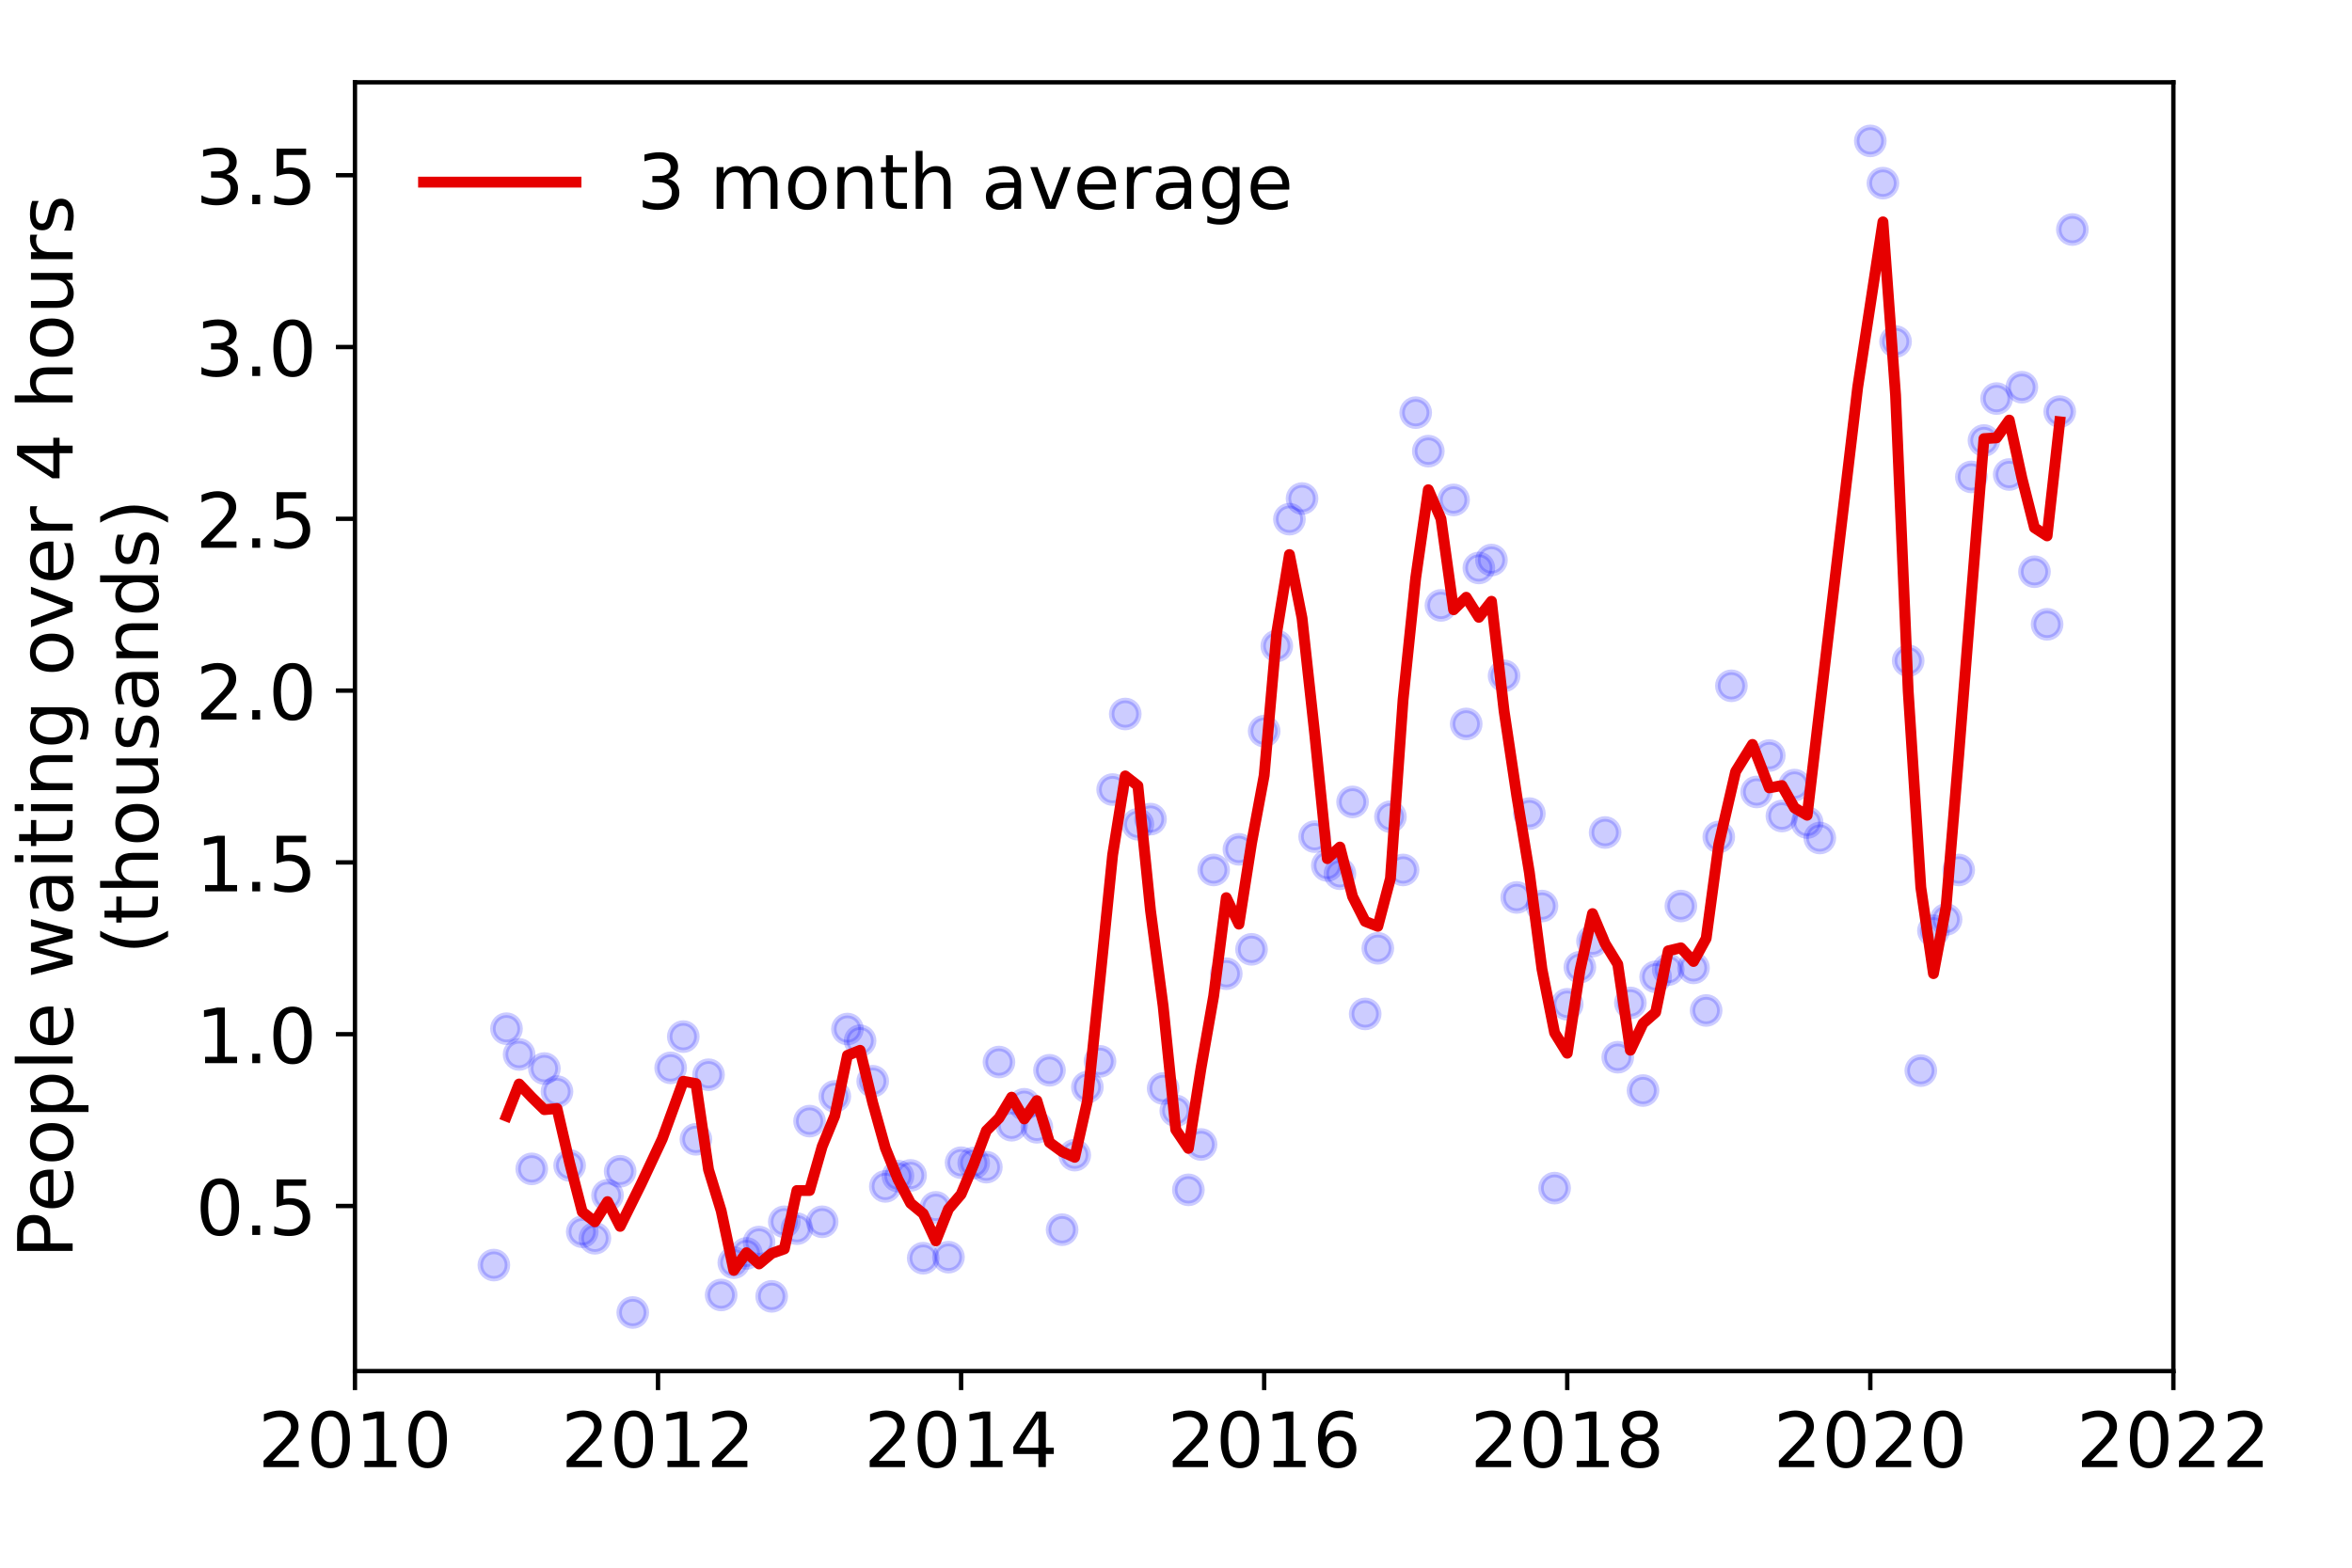 <?xml version="1.0" encoding="utf-8" standalone="no"?>
<!DOCTYPE svg PUBLIC "-//W3C//DTD SVG 1.1//EN"
  "http://www.w3.org/Graphics/SVG/1.1/DTD/svg11.dtd">
<!-- Created with matplotlib (https://matplotlib.org/) -->
<svg height="288pt" version="1.1" viewBox="0 0 432 288" width="432pt" xmlns="http://www.w3.org/2000/svg" xmlns:xlink="http://www.w3.org/1999/xlink">
 <defs>
  <style type="text/css">
*{stroke-linecap:butt;stroke-linejoin:round;}
  </style>
 </defs>
 <g id="figure_1">
  <g id="patch_1">
   <path d="M 0 288 
L 432 288 
L 432 0 
L 0 0 
z
" style="fill:#ffffff;"/>
  </g>
  <g id="axes_1">
   <g id="patch_2">
    <path d="M 65.195 251.88 
L 399.192 251.88 
L 399.192 15.12 
L 65.195 15.12 
z
" style="fill:#ffffff;"/>
   </g>
   <g id="matplotlib.axis_1">
    <g id="xtick_1">
     <g id="line2d_1">
      <defs>
       <path d="M 0 0 
L 0 3.5 
" id="mffac8995f9" style="stroke:#000000;stroke-width:0.8;"/>
      </defs>
      <g>
       <use style="stroke:#000000;stroke-width:0.8;" x="65.195" xlink:href="#mffac8995f9" y="251.88"/>
      </g>
     </g>
     <g id="text_1">
      <!-- 2010 -->
      <defs>
       <path d="M 19.188 8.297 
L 53.609 8.297 
L 53.609 0 
L 7.328 0 
L 7.328 8.297 
Q 12.938 14.109 22.625 23.891 
Q 32.328 33.688 34.812 36.531 
Q 39.547 41.844 41.422 45.531 
Q 43.312 49.219 43.312 52.781 
Q 43.312 58.594 39.234 62.25 
Q 35.156 65.922 28.609 65.922 
Q 23.969 65.922 18.812 64.312 
Q 13.672 62.703 7.812 59.422 
L 7.812 69.391 
Q 13.766 71.781 18.938 73 
Q 24.125 74.219 28.422 74.219 
Q 39.75 74.219 46.484 68.547 
Q 53.219 62.891 53.219 53.422 
Q 53.219 48.922 51.531 44.891 
Q 49.859 40.875 45.406 35.406 
Q 44.188 33.984 37.641 27.219 
Q 31.109 20.453 19.188 8.297 
z
" id="DejaVuSans-50"/>
       <path d="M 31.781 66.406 
Q 24.172 66.406 20.328 58.906 
Q 16.5 51.422 16.5 36.375 
Q 16.5 21.391 20.328 13.891 
Q 24.172 6.391 31.781 6.391 
Q 39.453 6.391 43.281 13.891 
Q 47.125 21.391 47.125 36.375 
Q 47.125 51.422 43.281 58.906 
Q 39.453 66.406 31.781 66.406 
z
M 31.781 74.219 
Q 44.047 74.219 50.516 64.516 
Q 56.984 54.828 56.984 36.375 
Q 56.984 17.969 50.516 8.266 
Q 44.047 -1.422 31.781 -1.422 
Q 19.531 -1.422 13.062 8.266 
Q 6.594 17.969 6.594 36.375 
Q 6.594 54.828 13.062 64.516 
Q 19.531 74.219 31.781 74.219 
z
" id="DejaVuSans-48"/>
       <path d="M 12.406 8.297 
L 28.516 8.297 
L 28.516 63.922 
L 10.984 60.406 
L 10.984 69.391 
L 28.422 72.906 
L 38.281 72.906 
L 38.281 8.297 
L 54.391 8.297 
L 54.391 0 
L 12.406 0 
z
" id="DejaVuSans-49"/>
      </defs>
      <g transform="translate(47.38 269.518)scale(0.14 -0.14)">
       <use xlink:href="#DejaVuSans-50"/>
       <use x="63.623" xlink:href="#DejaVuSans-48"/>
       <use x="127.246" xlink:href="#DejaVuSans-49"/>
       <use x="190.869" xlink:href="#DejaVuSans-48"/>
      </g>
     </g>
    </g>
    <g id="xtick_2">
     <g id="line2d_2">
      <g>
       <use style="stroke:#000000;stroke-width:0.8;" x="120.861" xlink:href="#mffac8995f9" y="251.88"/>
      </g>
     </g>
     <g id="text_2">
      <!-- 2012 -->
      <g transform="translate(103.046 269.518)scale(0.14 -0.14)">
       <use xlink:href="#DejaVuSans-50"/>
       <use x="63.623" xlink:href="#DejaVuSans-48"/>
       <use x="127.246" xlink:href="#DejaVuSans-49"/>
       <use x="190.869" xlink:href="#DejaVuSans-50"/>
      </g>
     </g>
    </g>
    <g id="xtick_3">
     <g id="line2d_3">
      <g>
       <use style="stroke:#000000;stroke-width:0.8;" x="176.528" xlink:href="#mffac8995f9" y="251.88"/>
      </g>
     </g>
     <g id="text_3">
      <!-- 2014 -->
      <defs>
       <path d="M 37.797 64.312 
L 12.891 25.391 
L 37.797 25.391 
z
M 35.203 72.906 
L 47.609 72.906 
L 47.609 25.391 
L 58.016 25.391 
L 58.016 17.188 
L 47.609 17.188 
L 47.609 0 
L 37.797 0 
L 37.797 17.188 
L 4.891 17.188 
L 4.891 26.703 
z
" id="DejaVuSans-52"/>
      </defs>
      <g transform="translate(158.713 269.518)scale(0.14 -0.14)">
       <use xlink:href="#DejaVuSans-50"/>
       <use x="63.623" xlink:href="#DejaVuSans-48"/>
       <use x="127.246" xlink:href="#DejaVuSans-49"/>
       <use x="190.869" xlink:href="#DejaVuSans-52"/>
      </g>
     </g>
    </g>
    <g id="xtick_4">
     <g id="line2d_4">
      <g>
       <use style="stroke:#000000;stroke-width:0.8;" x="232.194" xlink:href="#mffac8995f9" y="251.88"/>
      </g>
     </g>
     <g id="text_4">
      <!-- 2016 -->
      <defs>
       <path d="M 33.016 40.375 
Q 26.375 40.375 22.484 35.828 
Q 18.609 31.297 18.609 23.391 
Q 18.609 15.531 22.484 10.953 
Q 26.375 6.391 33.016 6.391 
Q 39.656 6.391 43.531 10.953 
Q 47.406 15.531 47.406 23.391 
Q 47.406 31.297 43.531 35.828 
Q 39.656 40.375 33.016 40.375 
z
M 52.594 71.297 
L 52.594 62.312 
Q 48.875 64.062 45.094 64.984 
Q 41.312 65.922 37.594 65.922 
Q 27.828 65.922 22.672 59.328 
Q 17.531 52.734 16.797 39.406 
Q 19.672 43.656 24.016 45.922 
Q 28.375 48.188 33.594 48.188 
Q 44.578 48.188 50.953 41.516 
Q 57.328 34.859 57.328 23.391 
Q 57.328 12.156 50.688 5.359 
Q 44.047 -1.422 33.016 -1.422 
Q 20.359 -1.422 13.672 8.266 
Q 6.984 17.969 6.984 36.375 
Q 6.984 53.656 15.188 63.938 
Q 23.391 74.219 37.203 74.219 
Q 40.922 74.219 44.703 73.484 
Q 48.484 72.75 52.594 71.297 
z
" id="DejaVuSans-54"/>
      </defs>
      <g transform="translate(214.379 269.518)scale(0.14 -0.14)">
       <use xlink:href="#DejaVuSans-50"/>
       <use x="63.623" xlink:href="#DejaVuSans-48"/>
       <use x="127.246" xlink:href="#DejaVuSans-49"/>
       <use x="190.869" xlink:href="#DejaVuSans-54"/>
      </g>
     </g>
    </g>
    <g id="xtick_5">
     <g id="line2d_5">
      <g>
       <use style="stroke:#000000;stroke-width:0.8;" x="287.86" xlink:href="#mffac8995f9" y="251.88"/>
      </g>
     </g>
     <g id="text_5">
      <!-- 2018 -->
      <defs>
       <path d="M 31.781 34.625 
Q 24.75 34.625 20.719 30.859 
Q 16.703 27.094 16.703 20.516 
Q 16.703 13.922 20.719 10.156 
Q 24.75 6.391 31.781 6.391 
Q 38.812 6.391 42.859 10.172 
Q 46.922 13.969 46.922 20.516 
Q 46.922 27.094 42.891 30.859 
Q 38.875 34.625 31.781 34.625 
z
M 21.922 38.812 
Q 15.578 40.375 12.031 44.719 
Q 8.5 49.078 8.5 55.328 
Q 8.5 64.062 14.719 69.141 
Q 20.953 74.219 31.781 74.219 
Q 42.672 74.219 48.875 69.141 
Q 55.078 64.062 55.078 55.328 
Q 55.078 49.078 51.531 44.719 
Q 48 40.375 41.703 38.812 
Q 48.828 37.156 52.797 32.312 
Q 56.781 27.484 56.781 20.516 
Q 56.781 9.906 50.312 4.234 
Q 43.844 -1.422 31.781 -1.422 
Q 19.734 -1.422 13.25 4.234 
Q 6.781 9.906 6.781 20.516 
Q 6.781 27.484 10.781 32.312 
Q 14.797 37.156 21.922 38.812 
z
M 18.312 54.391 
Q 18.312 48.734 21.844 45.562 
Q 25.391 42.391 31.781 42.391 
Q 38.141 42.391 41.719 45.562 
Q 45.312 48.734 45.312 54.391 
Q 45.312 60.062 41.719 63.234 
Q 38.141 66.406 31.781 66.406 
Q 25.391 66.406 21.844 63.234 
Q 18.312 60.062 18.312 54.391 
z
" id="DejaVuSans-56"/>
      </defs>
      <g transform="translate(270.045 269.518)scale(0.14 -0.14)">
       <use xlink:href="#DejaVuSans-50"/>
       <use x="63.623" xlink:href="#DejaVuSans-48"/>
       <use x="127.246" xlink:href="#DejaVuSans-49"/>
       <use x="190.869" xlink:href="#DejaVuSans-56"/>
      </g>
     </g>
    </g>
    <g id="xtick_6">
     <g id="line2d_6">
      <g>
       <use style="stroke:#000000;stroke-width:0.8;" x="343.526" xlink:href="#mffac8995f9" y="251.88"/>
      </g>
     </g>
     <g id="text_6">
      <!-- 2020 -->
      <g transform="translate(325.711 269.518)scale(0.14 -0.14)">
       <use xlink:href="#DejaVuSans-50"/>
       <use x="63.623" xlink:href="#DejaVuSans-48"/>
       <use x="127.246" xlink:href="#DejaVuSans-50"/>
       <use x="190.869" xlink:href="#DejaVuSans-48"/>
      </g>
     </g>
    </g>
    <g id="xtick_7">
     <g id="line2d_7">
      <g>
       <use style="stroke:#000000;stroke-width:0.8;" x="399.192" xlink:href="#mffac8995f9" y="251.88"/>
      </g>
     </g>
     <g id="text_7">
      <!-- 2022 -->
      <g transform="translate(381.377 269.518)scale(0.14 -0.14)">
       <use xlink:href="#DejaVuSans-50"/>
       <use x="63.623" xlink:href="#DejaVuSans-48"/>
       <use x="127.246" xlink:href="#DejaVuSans-50"/>
       <use x="190.869" xlink:href="#DejaVuSans-50"/>
      </g>
     </g>
    </g>
   </g>
   <g id="matplotlib.axis_2">
    <g id="ytick_1">
     <g id="line2d_8">
      <defs>
       <path d="M 0 0 
L -3.5 0 
" id="m13e4a31a93" style="stroke:#000000;stroke-width:0.8;"/>
      </defs>
      <g>
       <use style="stroke:#000000;stroke-width:0.8;" x="65.195" xlink:href="#m13e4a31a93" y="221.551"/>
      </g>
     </g>
     <g id="text_8">
      <!-- 0.5 -->
      <defs>
       <path d="M 10.688 12.406 
L 21 12.406 
L 21 0 
L 10.688 0 
z
" id="DejaVuSans-46"/>
       <path d="M 10.797 72.906 
L 49.516 72.906 
L 49.516 64.594 
L 19.828 64.594 
L 19.828 46.734 
Q 21.969 47.469 24.109 47.828 
Q 26.266 48.188 28.422 48.188 
Q 40.625 48.188 47.75 41.5 
Q 54.891 34.812 54.891 23.391 
Q 54.891 11.625 47.562 5.094 
Q 40.234 -1.422 26.906 -1.422 
Q 22.312 -1.422 17.547 -0.641 
Q 12.797 0.141 7.719 1.703 
L 7.719 11.625 
Q 12.109 9.234 16.797 8.062 
Q 21.484 6.891 26.703 6.891 
Q 35.156 6.891 40.078 11.328 
Q 45.016 15.766 45.016 23.391 
Q 45.016 31 40.078 35.438 
Q 35.156 39.891 26.703 39.891 
Q 22.75 39.891 18.812 39.016 
Q 14.891 38.141 10.797 36.281 
z
" id="DejaVuSans-53"/>
      </defs>
      <g transform="translate(35.931 226.87)scale(0.14 -0.14)">
       <use xlink:href="#DejaVuSans-48"/>
       <use x="63.623" xlink:href="#DejaVuSans-46"/>
       <use x="95.41" xlink:href="#DejaVuSans-53"/>
      </g>
     </g>
    </g>
    <g id="ytick_2">
     <g id="line2d_9">
      <g>
       <use style="stroke:#000000;stroke-width:0.8;" x="65.195" xlink:href="#m13e4a31a93" y="189.992"/>
      </g>
     </g>
     <g id="text_9">
      <!-- 1.0 -->
      <g transform="translate(35.931 195.311)scale(0.14 -0.14)">
       <use xlink:href="#DejaVuSans-49"/>
       <use x="63.623" xlink:href="#DejaVuSans-46"/>
       <use x="95.41" xlink:href="#DejaVuSans-48"/>
      </g>
     </g>
    </g>
    <g id="ytick_3">
     <g id="line2d_10">
      <g>
       <use style="stroke:#000000;stroke-width:0.8;" x="65.195" xlink:href="#m13e4a31a93" y="158.432"/>
      </g>
     </g>
     <g id="text_10">
      <!-- 1.5 -->
      <g transform="translate(35.931 163.751)scale(0.14 -0.14)">
       <use xlink:href="#DejaVuSans-49"/>
       <use x="63.623" xlink:href="#DejaVuSans-46"/>
       <use x="95.41" xlink:href="#DejaVuSans-53"/>
      </g>
     </g>
    </g>
    <g id="ytick_4">
     <g id="line2d_11">
      <g>
       <use style="stroke:#000000;stroke-width:0.8;" x="65.195" xlink:href="#m13e4a31a93" y="126.872"/>
      </g>
     </g>
     <g id="text_11">
      <!-- 2.0 -->
      <g transform="translate(35.931 132.191)scale(0.14 -0.14)">
       <use xlink:href="#DejaVuSans-50"/>
       <use x="63.623" xlink:href="#DejaVuSans-46"/>
       <use x="95.41" xlink:href="#DejaVuSans-48"/>
      </g>
     </g>
    </g>
    <g id="ytick_5">
     <g id="line2d_12">
      <g>
       <use style="stroke:#000000;stroke-width:0.8;" x="65.195" xlink:href="#m13e4a31a93" y="95.313"/>
      </g>
     </g>
     <g id="text_12">
      <!-- 2.5 -->
      <g transform="translate(35.931 100.632)scale(0.14 -0.14)">
       <use xlink:href="#DejaVuSans-50"/>
       <use x="63.623" xlink:href="#DejaVuSans-46"/>
       <use x="95.41" xlink:href="#DejaVuSans-53"/>
      </g>
     </g>
    </g>
    <g id="ytick_6">
     <g id="line2d_13">
      <g>
       <use style="stroke:#000000;stroke-width:0.8;" x="65.195" xlink:href="#m13e4a31a93" y="63.753"/>
      </g>
     </g>
     <g id="text_13">
      <!-- 3.0 -->
      <defs>
       <path d="M 40.578 39.312 
Q 47.656 37.797 51.625 33 
Q 55.609 28.219 55.609 21.188 
Q 55.609 10.406 48.188 4.484 
Q 40.766 -1.422 27.094 -1.422 
Q 22.516 -1.422 17.656 -0.516 
Q 12.797 0.391 7.625 2.203 
L 7.625 11.719 
Q 11.719 9.328 16.594 8.109 
Q 21.484 6.891 26.812 6.891 
Q 36.078 6.891 40.938 10.547 
Q 45.797 14.203 45.797 21.188 
Q 45.797 27.641 41.281 31.266 
Q 36.766 34.906 28.719 34.906 
L 20.219 34.906 
L 20.219 43.016 
L 29.109 43.016 
Q 36.375 43.016 40.234 45.922 
Q 44.094 48.828 44.094 54.297 
Q 44.094 59.906 40.109 62.906 
Q 36.141 65.922 28.719 65.922 
Q 24.656 65.922 20.016 65.031 
Q 15.375 64.156 9.812 62.312 
L 9.812 71.094 
Q 15.438 72.656 20.344 73.438 
Q 25.25 74.219 29.594 74.219 
Q 40.828 74.219 47.359 69.109 
Q 53.906 64.016 53.906 55.328 
Q 53.906 49.266 50.438 45.094 
Q 46.969 40.922 40.578 39.312 
z
" id="DejaVuSans-51"/>
      </defs>
      <g transform="translate(35.931 69.072)scale(0.14 -0.14)">
       <use xlink:href="#DejaVuSans-51"/>
       <use x="63.623" xlink:href="#DejaVuSans-46"/>
       <use x="95.41" xlink:href="#DejaVuSans-48"/>
      </g>
     </g>
    </g>
    <g id="ytick_7">
     <g id="line2d_14">
      <g>
       <use style="stroke:#000000;stroke-width:0.8;" x="65.195" xlink:href="#m13e4a31a93" y="32.194"/>
      </g>
     </g>
     <g id="text_14">
      <!-- 3.5 -->
      <g transform="translate(35.931 37.513)scale(0.14 -0.14)">
       <use xlink:href="#DejaVuSans-51"/>
       <use x="63.623" xlink:href="#DejaVuSans-46"/>
       <use x="95.41" xlink:href="#DejaVuSans-53"/>
      </g>
     </g>
    </g>
    <g id="text_15">
     <!-- People waiting over 4 hours -->
     <defs>
      <path d="M 19.672 64.797 
L 19.672 37.406 
L 32.078 37.406 
Q 38.969 37.406 42.719 40.969 
Q 46.484 44.531 46.484 51.125 
Q 46.484 57.672 42.719 61.234 
Q 38.969 64.797 32.078 64.797 
z
M 9.812 72.906 
L 32.078 72.906 
Q 44.344 72.906 50.609 67.359 
Q 56.891 61.812 56.891 51.125 
Q 56.891 40.328 50.609 34.812 
Q 44.344 29.297 32.078 29.297 
L 19.672 29.297 
L 19.672 0 
L 9.812 0 
z
" id="DejaVuSans-80"/>
      <path d="M 56.203 29.594 
L 56.203 25.203 
L 14.891 25.203 
Q 15.484 15.922 20.484 11.062 
Q 25.484 6.203 34.422 6.203 
Q 39.594 6.203 44.453 7.469 
Q 49.312 8.734 54.109 11.281 
L 54.109 2.781 
Q 49.266 0.734 44.188 -0.344 
Q 39.109 -1.422 33.891 -1.422 
Q 20.797 -1.422 13.156 6.188 
Q 5.516 13.812 5.516 26.812 
Q 5.516 40.234 12.766 48.109 
Q 20.016 56 32.328 56 
Q 43.359 56 49.781 48.891 
Q 56.203 41.797 56.203 29.594 
z
M 47.219 32.234 
Q 47.125 39.594 43.094 43.984 
Q 39.062 48.391 32.422 48.391 
Q 24.906 48.391 20.391 44.141 
Q 15.875 39.891 15.188 32.172 
z
" id="DejaVuSans-101"/>
      <path d="M 30.609 48.391 
Q 23.391 48.391 19.188 42.75 
Q 14.984 37.109 14.984 27.297 
Q 14.984 17.484 19.156 11.844 
Q 23.344 6.203 30.609 6.203 
Q 37.797 6.203 41.984 11.859 
Q 46.188 17.531 46.188 27.297 
Q 46.188 37.016 41.984 42.703 
Q 37.797 48.391 30.609 48.391 
z
M 30.609 56 
Q 42.328 56 49.016 48.375 
Q 55.719 40.766 55.719 27.297 
Q 55.719 13.875 49.016 6.219 
Q 42.328 -1.422 30.609 -1.422 
Q 18.844 -1.422 12.172 6.219 
Q 5.516 13.875 5.516 27.297 
Q 5.516 40.766 12.172 48.375 
Q 18.844 56 30.609 56 
z
" id="DejaVuSans-111"/>
      <path d="M 18.109 8.203 
L 18.109 -20.797 
L 9.078 -20.797 
L 9.078 54.688 
L 18.109 54.688 
L 18.109 46.391 
Q 20.953 51.266 25.266 53.625 
Q 29.594 56 35.594 56 
Q 45.562 56 51.781 48.094 
Q 58.016 40.188 58.016 27.297 
Q 58.016 14.406 51.781 6.484 
Q 45.562 -1.422 35.594 -1.422 
Q 29.594 -1.422 25.266 0.953 
Q 20.953 3.328 18.109 8.203 
z
M 48.688 27.297 
Q 48.688 37.203 44.609 42.844 
Q 40.531 48.484 33.406 48.484 
Q 26.266 48.484 22.188 42.844 
Q 18.109 37.203 18.109 27.297 
Q 18.109 17.391 22.188 11.75 
Q 26.266 6.109 33.406 6.109 
Q 40.531 6.109 44.609 11.75 
Q 48.688 17.391 48.688 27.297 
z
" id="DejaVuSans-112"/>
      <path d="M 9.422 75.984 
L 18.406 75.984 
L 18.406 0 
L 9.422 0 
z
" id="DejaVuSans-108"/>
      <path id="DejaVuSans-32"/>
      <path d="M 4.203 54.688 
L 13.188 54.688 
L 24.422 12.016 
L 35.594 54.688 
L 46.188 54.688 
L 57.422 12.016 
L 68.609 54.688 
L 77.594 54.688 
L 63.281 0 
L 52.688 0 
L 40.922 44.828 
L 29.109 0 
L 18.5 0 
z
" id="DejaVuSans-119"/>
      <path d="M 34.281 27.484 
Q 23.391 27.484 19.188 25 
Q 14.984 22.516 14.984 16.5 
Q 14.984 11.719 18.141 8.906 
Q 21.297 6.109 26.703 6.109 
Q 34.188 6.109 38.703 11.406 
Q 43.219 16.703 43.219 25.484 
L 43.219 27.484 
z
M 52.203 31.203 
L 52.203 0 
L 43.219 0 
L 43.219 8.297 
Q 40.141 3.328 35.547 0.953 
Q 30.953 -1.422 24.312 -1.422 
Q 15.922 -1.422 10.953 3.297 
Q 6 8.016 6 15.922 
Q 6 25.141 12.172 29.828 
Q 18.359 34.516 30.609 34.516 
L 43.219 34.516 
L 43.219 35.406 
Q 43.219 41.609 39.141 45 
Q 35.062 48.391 27.688 48.391 
Q 23 48.391 18.547 47.266 
Q 14.109 46.141 10.016 43.891 
L 10.016 52.203 
Q 14.938 54.109 19.578 55.047 
Q 24.219 56 28.609 56 
Q 40.484 56 46.344 49.844 
Q 52.203 43.703 52.203 31.203 
z
" id="DejaVuSans-97"/>
      <path d="M 9.422 54.688 
L 18.406 54.688 
L 18.406 0 
L 9.422 0 
z
M 9.422 75.984 
L 18.406 75.984 
L 18.406 64.594 
L 9.422 64.594 
z
" id="DejaVuSans-105"/>
      <path d="M 18.312 70.219 
L 18.312 54.688 
L 36.812 54.688 
L 36.812 47.703 
L 18.312 47.703 
L 18.312 18.016 
Q 18.312 11.328 20.141 9.422 
Q 21.969 7.516 27.594 7.516 
L 36.812 7.516 
L 36.812 0 
L 27.594 0 
Q 17.188 0 13.234 3.875 
Q 9.281 7.766 9.281 18.016 
L 9.281 47.703 
L 2.688 47.703 
L 2.688 54.688 
L 9.281 54.688 
L 9.281 70.219 
z
" id="DejaVuSans-116"/>
      <path d="M 54.891 33.016 
L 54.891 0 
L 45.906 0 
L 45.906 32.719 
Q 45.906 40.484 42.875 44.328 
Q 39.844 48.188 33.797 48.188 
Q 26.516 48.188 22.312 43.547 
Q 18.109 38.922 18.109 30.906 
L 18.109 0 
L 9.078 0 
L 9.078 54.688 
L 18.109 54.688 
L 18.109 46.188 
Q 21.344 51.125 25.703 53.562 
Q 30.078 56 35.797 56 
Q 45.219 56 50.047 50.172 
Q 54.891 44.344 54.891 33.016 
z
" id="DejaVuSans-110"/>
      <path d="M 45.406 27.984 
Q 45.406 37.75 41.375 43.109 
Q 37.359 48.484 30.078 48.484 
Q 22.859 48.484 18.828 43.109 
Q 14.797 37.75 14.797 27.984 
Q 14.797 18.266 18.828 12.891 
Q 22.859 7.516 30.078 7.516 
Q 37.359 7.516 41.375 12.891 
Q 45.406 18.266 45.406 27.984 
z
M 54.391 6.781 
Q 54.391 -7.172 48.188 -13.984 
Q 42 -20.797 29.203 -20.797 
Q 24.469 -20.797 20.266 -20.094 
Q 16.062 -19.391 12.109 -17.922 
L 12.109 -9.188 
Q 16.062 -11.328 19.922 -12.344 
Q 23.781 -13.375 27.781 -13.375 
Q 36.625 -13.375 41.016 -8.766 
Q 45.406 -4.156 45.406 5.172 
L 45.406 9.625 
Q 42.625 4.781 38.281 2.391 
Q 33.938 0 27.875 0 
Q 17.828 0 11.672 7.656 
Q 5.516 15.328 5.516 27.984 
Q 5.516 40.672 11.672 48.328 
Q 17.828 56 27.875 56 
Q 33.938 56 38.281 53.609 
Q 42.625 51.219 45.406 46.391 
L 45.406 54.688 
L 54.391 54.688 
z
" id="DejaVuSans-103"/>
      <path d="M 2.984 54.688 
L 12.5 54.688 
L 29.594 8.797 
L 46.688 54.688 
L 56.203 54.688 
L 35.688 0 
L 23.484 0 
z
" id="DejaVuSans-118"/>
      <path d="M 41.109 46.297 
Q 39.594 47.172 37.812 47.578 
Q 36.031 48 33.891 48 
Q 26.266 48 22.188 43.047 
Q 18.109 38.094 18.109 28.812 
L 18.109 0 
L 9.078 0 
L 9.078 54.688 
L 18.109 54.688 
L 18.109 46.188 
Q 20.953 51.172 25.484 53.578 
Q 30.031 56 36.531 56 
Q 37.453 56 38.578 55.875 
Q 39.703 55.766 41.062 55.516 
z
" id="DejaVuSans-114"/>
      <path d="M 54.891 33.016 
L 54.891 0 
L 45.906 0 
L 45.906 32.719 
Q 45.906 40.484 42.875 44.328 
Q 39.844 48.188 33.797 48.188 
Q 26.516 48.188 22.312 43.547 
Q 18.109 38.922 18.109 30.906 
L 18.109 0 
L 9.078 0 
L 9.078 75.984 
L 18.109 75.984 
L 18.109 46.188 
Q 21.344 51.125 25.703 53.562 
Q 30.078 56 35.797 56 
Q 45.219 56 50.047 50.172 
Q 54.891 44.344 54.891 33.016 
z
" id="DejaVuSans-104"/>
      <path d="M 8.5 21.578 
L 8.5 54.688 
L 17.484 54.688 
L 17.484 21.922 
Q 17.484 14.156 20.5 10.266 
Q 23.531 6.391 29.594 6.391 
Q 36.859 6.391 41.078 11.031 
Q 45.312 15.672 45.312 23.688 
L 45.312 54.688 
L 54.297 54.688 
L 54.297 0 
L 45.312 0 
L 45.312 8.406 
Q 42.047 3.422 37.719 1 
Q 33.406 -1.422 27.688 -1.422 
Q 18.266 -1.422 13.375 4.438 
Q 8.5 10.297 8.5 21.578 
z
M 31.109 56 
z
" id="DejaVuSans-117"/>
      <path d="M 44.281 53.078 
L 44.281 44.578 
Q 40.484 46.531 36.375 47.5 
Q 32.281 48.484 27.875 48.484 
Q 21.188 48.484 17.844 46.438 
Q 14.5 44.391 14.5 40.281 
Q 14.5 37.156 16.891 35.375 
Q 19.281 33.594 26.516 31.984 
L 29.594 31.297 
Q 39.156 29.25 43.188 25.516 
Q 47.219 21.781 47.219 15.094 
Q 47.219 7.469 41.188 3.016 
Q 35.156 -1.422 24.609 -1.422 
Q 20.219 -1.422 15.453 -0.562 
Q 10.688 0.297 5.422 2 
L 5.422 11.281 
Q 10.406 8.688 15.234 7.391 
Q 20.062 6.109 24.812 6.109 
Q 31.156 6.109 34.562 8.281 
Q 37.984 10.453 37.984 14.406 
Q 37.984 18.062 35.516 20.016 
Q 33.062 21.969 24.703 23.781 
L 21.578 24.516 
Q 13.234 26.266 9.516 29.906 
Q 5.812 33.547 5.812 39.891 
Q 5.812 47.609 11.281 51.797 
Q 16.75 56 26.812 56 
Q 31.781 56 36.172 55.266 
Q 40.578 54.547 44.281 53.078 
z
" id="DejaVuSans-115"/>
     </defs>
     <g transform="translate(13.342 231.175)rotate(-90)scale(0.14 -0.14)">
      <use xlink:href="#DejaVuSans-80"/>
      <use x="60.256" xlink:href="#DejaVuSans-101"/>
      <use x="121.779" xlink:href="#DejaVuSans-111"/>
      <use x="182.961" xlink:href="#DejaVuSans-112"/>
      <use x="246.438" xlink:href="#DejaVuSans-108"/>
      <use x="274.221" xlink:href="#DejaVuSans-101"/>
      <use x="335.744" xlink:href="#DejaVuSans-32"/>
      <use x="367.531" xlink:href="#DejaVuSans-119"/>
      <use x="449.318" xlink:href="#DejaVuSans-97"/>
      <use x="510.598" xlink:href="#DejaVuSans-105"/>
      <use x="538.381" xlink:href="#DejaVuSans-116"/>
      <use x="577.59" xlink:href="#DejaVuSans-105"/>
      <use x="605.373" xlink:href="#DejaVuSans-110"/>
      <use x="668.752" xlink:href="#DejaVuSans-103"/>
      <use x="732.229" xlink:href="#DejaVuSans-32"/>
      <use x="764.016" xlink:href="#DejaVuSans-111"/>
      <use x="825.197" xlink:href="#DejaVuSans-118"/>
      <use x="884.377" xlink:href="#DejaVuSans-101"/>
      <use x="945.9" xlink:href="#DejaVuSans-114"/>
      <use x="987.014" xlink:href="#DejaVuSans-32"/>
      <use x="1018.801" xlink:href="#DejaVuSans-52"/>
      <use x="1082.424" xlink:href="#DejaVuSans-32"/>
      <use x="1114.211" xlink:href="#DejaVuSans-104"/>
      <use x="1177.59" xlink:href="#DejaVuSans-111"/>
      <use x="1238.771" xlink:href="#DejaVuSans-117"/>
      <use x="1302.15" xlink:href="#DejaVuSans-114"/>
      <use x="1343.264" xlink:href="#DejaVuSans-115"/>
     </g>
     <!-- (thousands) -->
     <defs>
      <path d="M 31 75.875 
Q 24.469 64.656 21.281 53.656 
Q 18.109 42.672 18.109 31.391 
Q 18.109 20.125 21.312 9.062 
Q 24.516 -2 31 -13.188 
L 23.188 -13.188 
Q 15.875 -1.703 12.234 9.375 
Q 8.594 20.453 8.594 31.391 
Q 8.594 42.281 12.203 53.312 
Q 15.828 64.359 23.188 75.875 
z
" id="DejaVuSans-40"/>
      <path d="M 45.406 46.391 
L 45.406 75.984 
L 54.391 75.984 
L 54.391 0 
L 45.406 0 
L 45.406 8.203 
Q 42.578 3.328 38.25 0.953 
Q 33.938 -1.422 27.875 -1.422 
Q 17.969 -1.422 11.734 6.484 
Q 5.516 14.406 5.516 27.297 
Q 5.516 40.188 11.734 48.094 
Q 17.969 56 27.875 56 
Q 33.938 56 38.25 53.625 
Q 42.578 51.266 45.406 46.391 
z
M 14.797 27.297 
Q 14.797 17.391 18.875 11.75 
Q 22.953 6.109 30.078 6.109 
Q 37.203 6.109 41.297 11.75 
Q 45.406 17.391 45.406 27.297 
Q 45.406 37.203 41.297 42.844 
Q 37.203 48.484 30.078 48.484 
Q 22.953 48.484 18.875 42.844 
Q 14.797 37.203 14.797 27.297 
z
" id="DejaVuSans-100"/>
      <path d="M 8.016 75.875 
L 15.828 75.875 
Q 23.141 64.359 26.781 53.312 
Q 30.422 42.281 30.422 31.391 
Q 30.422 20.453 26.781 9.375 
Q 23.141 -1.703 15.828 -13.188 
L 8.016 -13.188 
Q 14.5 -2 17.703 9.062 
Q 20.906 20.125 20.906 31.391 
Q 20.906 42.672 17.703 53.656 
Q 14.5 64.656 8.016 75.875 
z
" id="DejaVuSans-41"/>
     </defs>
     <g transform="translate(29.019 175.325)rotate(-90)scale(0.14 -0.14)">
      <use xlink:href="#DejaVuSans-40"/>
      <use x="39.014" xlink:href="#DejaVuSans-116"/>
      <use x="78.223" xlink:href="#DejaVuSans-104"/>
      <use x="141.602" xlink:href="#DejaVuSans-111"/>
      <use x="202.783" xlink:href="#DejaVuSans-117"/>
      <use x="266.162" xlink:href="#DejaVuSans-115"/>
      <use x="318.262" xlink:href="#DejaVuSans-97"/>
      <use x="379.541" xlink:href="#DejaVuSans-110"/>
      <use x="442.92" xlink:href="#DejaVuSans-100"/>
      <use x="506.396" xlink:href="#DejaVuSans-115"/>
      <use x="558.496" xlink:href="#DejaVuSans-41"/>
     </g>
    </g>
   </g>
   <g id="line2d_15">
    <defs>
     <path d="M 0 2.5 
C 0.663 2.5 1.299 2.237 1.768 1.768 
C 2.237 1.299 2.5 0.663 2.5 0 
C 2.5 -0.663 2.237 -1.299 1.768 -1.768 
C 1.299 -2.237 0.663 -2.5 0 -2.5 
C -0.663 -2.5 -1.299 -2.237 -1.768 -1.768 
C -2.237 -1.299 -2.5 -0.663 -2.5 0 
C -2.5 0.663 -2.237 1.299 -1.768 1.768 
C -1.299 2.237 -0.663 2.5 0 2.5 
z
" id="mfc1bb0b9d0" style="stroke:#0000ff;stroke-opacity:0.2;"/>
    </defs>
    <g clip-path="url(#p0ea5e134eb)">
     <use style="fill:#0000ff;fill-opacity:0.2;stroke:#0000ff;stroke-opacity:0.2;" x="380.637" xlink:href="#mfc1bb0b9d0" y="42.167"/>
     <use style="fill:#0000ff;fill-opacity:0.2;stroke:#0000ff;stroke-opacity:0.2;" x="378.318" xlink:href="#mfc1bb0b9d0" y="75.62"/>
     <use style="fill:#0000ff;fill-opacity:0.2;stroke:#0000ff;stroke-opacity:0.2;" x="375.998" xlink:href="#mfc1bb0b9d0" y="114.69"/>
     <use style="fill:#0000ff;fill-opacity:0.2;stroke:#0000ff;stroke-opacity:0.2;" x="373.679" xlink:href="#mfc1bb0b9d0" y="105.033"/>
     <use style="fill:#0000ff;fill-opacity:0.2;stroke:#0000ff;stroke-opacity:0.2;" x="371.359" xlink:href="#mfc1bb0b9d0" y="71.138"/>
     <use style="fill:#0000ff;fill-opacity:0.2;stroke:#0000ff;stroke-opacity:0.2;" x="369.04" xlink:href="#mfc1bb0b9d0" y="87.171"/>
     <use style="fill:#0000ff;fill-opacity:0.2;stroke:#0000ff;stroke-opacity:0.2;" x="366.721" xlink:href="#mfc1bb0b9d0" y="73.221"/>
     <use style="fill:#0000ff;fill-opacity:0.2;stroke:#0000ff;stroke-opacity:0.2;" x="364.401" xlink:href="#mfc1bb0b9d0" y="80.922"/>
     <use style="fill:#0000ff;fill-opacity:0.2;stroke:#0000ff;stroke-opacity:0.2;" x="362.082" xlink:href="#mfc1bb0b9d0" y="87.612"/>
     <use style="fill:#0000ff;fill-opacity:0.2;stroke:#0000ff;stroke-opacity:0.2;" x="359.762" xlink:href="#mfc1bb0b9d0" y="159.821"/>
     <use style="fill:#0000ff;fill-opacity:0.2;stroke:#0000ff;stroke-opacity:0.2;" x="357.443" xlink:href="#mfc1bb0b9d0" y="168.91"/>
     <use style="fill:#0000ff;fill-opacity:0.2;stroke:#0000ff;stroke-opacity:0.2;" x="355.123" xlink:href="#mfc1bb0b9d0" y="170.993"/>
     <use style="fill:#0000ff;fill-opacity:0.2;stroke:#0000ff;stroke-opacity:0.2;" x="352.804" xlink:href="#mfc1bb0b9d0" y="196.682"/>
     <use style="fill:#0000ff;fill-opacity:0.2;stroke:#0000ff;stroke-opacity:0.2;" x="350.485" xlink:href="#mfc1bb0b9d0" y="121.381"/>
     <use style="fill:#0000ff;fill-opacity:0.2;stroke:#0000ff;stroke-opacity:0.2;" x="348.165" xlink:href="#mfc1bb0b9d0" y="62.743"/>
     <use style="fill:#0000ff;fill-opacity:0.2;stroke:#0000ff;stroke-opacity:0.2;" x="345.846" xlink:href="#mfc1bb0b9d0" y="33.645"/>
     <use style="fill:#0000ff;fill-opacity:0.2;stroke:#0000ff;stroke-opacity:0.2;" x="343.526" xlink:href="#mfc1bb0b9d0" y="25.882"/>
     <use style="fill:#0000ff;fill-opacity:0.2;stroke:#0000ff;stroke-opacity:0.2;" x="334.249" xlink:href="#mfc1bb0b9d0" y="153.951"/>
     <use style="fill:#0000ff;fill-opacity:0.2;stroke:#0000ff;stroke-opacity:0.2;" x="331.929" xlink:href="#mfc1bb0b9d0" y="151.11"/>
     <use style="fill:#0000ff;fill-opacity:0.2;stroke:#0000ff;stroke-opacity:0.2;" x="329.61" xlink:href="#mfc1bb0b9d0" y="144.23"/>
     <use style="fill:#0000ff;fill-opacity:0.2;stroke:#0000ff;stroke-opacity:0.2;" x="327.29" xlink:href="#mfc1bb0b9d0" y="149.911"/>
     <use style="fill:#0000ff;fill-opacity:0.2;stroke:#0000ff;stroke-opacity:0.2;" x="324.971" xlink:href="#mfc1bb0b9d0" y="138.802"/>
     <use style="fill:#0000ff;fill-opacity:0.2;stroke:#0000ff;stroke-opacity:0.2;" x="322.651" xlink:href="#mfc1bb0b9d0" y="145.493"/>
     <use style="fill:#0000ff;fill-opacity:0.2;stroke:#0000ff;stroke-opacity:0.2;" x="318.013" xlink:href="#mfc1bb0b9d0" y="125.989"/>
     <use style="fill:#0000ff;fill-opacity:0.2;stroke:#0000ff;stroke-opacity:0.2;" x="315.693" xlink:href="#mfc1bb0b9d0" y="153.761"/>
     <use style="fill:#0000ff;fill-opacity:0.2;stroke:#0000ff;stroke-opacity:0.2;" x="313.374" xlink:href="#mfc1bb0b9d0" y="185.636"/>
     <use style="fill:#0000ff;fill-opacity:0.2;stroke:#0000ff;stroke-opacity:0.2;" x="311.054" xlink:href="#mfc1bb0b9d0" y="177.81"/>
     <use style="fill:#0000ff;fill-opacity:0.2;stroke:#0000ff;stroke-opacity:0.2;" x="308.735" xlink:href="#mfc1bb0b9d0" y="166.448"/>
     <use style="fill:#0000ff;fill-opacity:0.2;stroke:#0000ff;stroke-opacity:0.2;" x="306.415" xlink:href="#mfc1bb0b9d0" y="178.125"/>
     <use style="fill:#0000ff;fill-opacity:0.2;stroke:#0000ff;stroke-opacity:0.2;" x="304.096" xlink:href="#mfc1bb0b9d0" y="179.451"/>
     <use style="fill:#0000ff;fill-opacity:0.2;stroke:#0000ff;stroke-opacity:0.2;" x="301.777" xlink:href="#mfc1bb0b9d0" y="200.343"/>
     <use style="fill:#0000ff;fill-opacity:0.2;stroke:#0000ff;stroke-opacity:0.2;" x="299.457" xlink:href="#mfc1bb0b9d0" y="184.248"/>
     <use style="fill:#0000ff;fill-opacity:0.2;stroke:#0000ff;stroke-opacity:0.2;" x="297.138" xlink:href="#mfc1bb0b9d0" y="194.221"/>
     <use style="fill:#0000ff;fill-opacity:0.2;stroke:#0000ff;stroke-opacity:0.2;" x="294.818" xlink:href="#mfc1bb0b9d0" y="152.941"/>
     <use style="fill:#0000ff;fill-opacity:0.2;stroke:#0000ff;stroke-opacity:0.2;" x="292.499" xlink:href="#mfc1bb0b9d0" y="172.886"/>
     <use style="fill:#0000ff;fill-opacity:0.2;stroke:#0000ff;stroke-opacity:0.2;" x="290.179" xlink:href="#mfc1bb0b9d0" y="177.683"/>
     <use style="fill:#0000ff;fill-opacity:0.2;stroke:#0000ff;stroke-opacity:0.2;" x="287.86" xlink:href="#mfc1bb0b9d0" y="184.5"/>
     <use style="fill:#0000ff;fill-opacity:0.2;stroke:#0000ff;stroke-opacity:0.2;" x="285.541" xlink:href="#mfc1bb0b9d0" y="218.269"/>
     <use style="fill:#0000ff;fill-opacity:0.2;stroke:#0000ff;stroke-opacity:0.2;" x="283.221" xlink:href="#mfc1bb0b9d0" y="166.448"/>
     <use style="fill:#0000ff;fill-opacity:0.2;stroke:#0000ff;stroke-opacity:0.2;" x="280.902" xlink:href="#mfc1bb0b9d0" y="149.469"/>
     <use style="fill:#0000ff;fill-opacity:0.2;stroke:#0000ff;stroke-opacity:0.2;" x="278.582" xlink:href="#mfc1bb0b9d0" y="164.87"/>
     <use style="fill:#0000ff;fill-opacity:0.2;stroke:#0000ff;stroke-opacity:0.2;" x="276.263" xlink:href="#mfc1bb0b9d0" y="124.158"/>
     <use style="fill:#0000ff;fill-opacity:0.2;stroke:#0000ff;stroke-opacity:0.2;" x="273.943" xlink:href="#mfc1bb0b9d0" y="102.887"/>
     <use style="fill:#0000ff;fill-opacity:0.2;stroke:#0000ff;stroke-opacity:0.2;" x="271.624" xlink:href="#mfc1bb0b9d0" y="104.339"/>
     <use style="fill:#0000ff;fill-opacity:0.2;stroke:#0000ff;stroke-opacity:0.2;" x="269.305" xlink:href="#mfc1bb0b9d0" y="132.995"/>
     <use style="fill:#0000ff;fill-opacity:0.2;stroke:#0000ff;stroke-opacity:0.2;" x="266.985" xlink:href="#mfc1bb0b9d0" y="91.841"/>
     <use style="fill:#0000ff;fill-opacity:0.2;stroke:#0000ff;stroke-opacity:0.2;" x="264.666" xlink:href="#mfc1bb0b9d0" y="111.219"/>
     <use style="fill:#0000ff;fill-opacity:0.2;stroke:#0000ff;stroke-opacity:0.2;" x="262.346" xlink:href="#mfc1bb0b9d0" y="82.878"/>
     <use style="fill:#0000ff;fill-opacity:0.2;stroke:#0000ff;stroke-opacity:0.2;" x="260.027" xlink:href="#mfc1bb0b9d0" y="75.809"/>
     <use style="fill:#0000ff;fill-opacity:0.2;stroke:#0000ff;stroke-opacity:0.2;" x="257.707" xlink:href="#mfc1bb0b9d0" y="159.821"/>
     <use style="fill:#0000ff;fill-opacity:0.2;stroke:#0000ff;stroke-opacity:0.2;" x="255.388" xlink:href="#mfc1bb0b9d0" y="150.037"/>
     <use style="fill:#0000ff;fill-opacity:0.2;stroke:#0000ff;stroke-opacity:0.2;" x="253.069" xlink:href="#mfc1bb0b9d0" y="174.212"/>
     <use style="fill:#0000ff;fill-opacity:0.2;stroke:#0000ff;stroke-opacity:0.2;" x="250.749" xlink:href="#mfc1bb0b9d0" y="186.268"/>
     <use style="fill:#0000ff;fill-opacity:0.2;stroke:#0000ff;stroke-opacity:0.2;" x="248.43" xlink:href="#mfc1bb0b9d0" y="147.323"/>
     <use style="fill:#0000ff;fill-opacity:0.2;stroke:#0000ff;stroke-opacity:0.2;" x="246.11" xlink:href="#mfc1bb0b9d0" y="160.515"/>
     <use style="fill:#0000ff;fill-opacity:0.2;stroke:#0000ff;stroke-opacity:0.2;" x="243.791" xlink:href="#mfc1bb0b9d0" y="159"/>
     <use style="fill:#0000ff;fill-opacity:0.2;stroke:#0000ff;stroke-opacity:0.2;" x="241.471" xlink:href="#mfc1bb0b9d0" y="153.698"/>
     <use style="fill:#0000ff;fill-opacity:0.2;stroke:#0000ff;stroke-opacity:0.2;" x="239.152" xlink:href="#mfc1bb0b9d0" y="91.589"/>
     <use style="fill:#0000ff;fill-opacity:0.2;stroke:#0000ff;stroke-opacity:0.2;" x="236.833" xlink:href="#mfc1bb0b9d0" y="95.376"/>
     <use style="fill:#0000ff;fill-opacity:0.2;stroke:#0000ff;stroke-opacity:0.2;" x="234.513" xlink:href="#mfc1bb0b9d0" y="118.667"/>
     <use style="fill:#0000ff;fill-opacity:0.2;stroke:#0000ff;stroke-opacity:0.2;" x="232.194" xlink:href="#mfc1bb0b9d0" y="134.321"/>
     <use style="fill:#0000ff;fill-opacity:0.2;stroke:#0000ff;stroke-opacity:0.2;" x="229.874" xlink:href="#mfc1bb0b9d0" y="174.401"/>
     <use style="fill:#0000ff;fill-opacity:0.2;stroke:#0000ff;stroke-opacity:0.2;" x="227.555" xlink:href="#mfc1bb0b9d0" y="156.034"/>
     <use style="fill:#0000ff;fill-opacity:0.2;stroke:#0000ff;stroke-opacity:0.2;" x="225.235" xlink:href="#mfc1bb0b9d0" y="178.883"/>
     <use style="fill:#0000ff;fill-opacity:0.2;stroke:#0000ff;stroke-opacity:0.2;" x="222.916" xlink:href="#mfc1bb0b9d0" y="159.821"/>
     <use style="fill:#0000ff;fill-opacity:0.2;stroke:#0000ff;stroke-opacity:0.2;" x="220.597" xlink:href="#mfc1bb0b9d0" y="210.253"/>
     <use style="fill:#0000ff;fill-opacity:0.2;stroke:#0000ff;stroke-opacity:0.2;" x="218.277" xlink:href="#mfc1bb0b9d0" y="218.585"/>
     <use style="fill:#0000ff;fill-opacity:0.2;stroke:#0000ff;stroke-opacity:0.2;" x="215.958" xlink:href="#mfc1bb0b9d0" y="204.067"/>
     <use style="fill:#0000ff;fill-opacity:0.2;stroke:#0000ff;stroke-opacity:0.2;" x="213.638" xlink:href="#mfc1bb0b9d0" y="199.964"/>
     <use style="fill:#0000ff;fill-opacity:0.2;stroke:#0000ff;stroke-opacity:0.2;" x="211.319" xlink:href="#mfc1bb0b9d0" y="150.479"/>
     <use style="fill:#0000ff;fill-opacity:0.2;stroke:#0000ff;stroke-opacity:0.2;" x="208.999" xlink:href="#mfc1bb0b9d0" y="151.426"/>
     <use style="fill:#0000ff;fill-opacity:0.2;stroke:#0000ff;stroke-opacity:0.2;" x="206.68" xlink:href="#mfc1bb0b9d0" y="131.165"/>
     <use style="fill:#0000ff;fill-opacity:0.2;stroke:#0000ff;stroke-opacity:0.2;" x="204.361" xlink:href="#mfc1bb0b9d0" y="145.051"/>
     <use style="fill:#0000ff;fill-opacity:0.2;stroke:#0000ff;stroke-opacity:0.2;" x="202.041" xlink:href="#mfc1bb0b9d0" y="194.978"/>
     <use style="fill:#0000ff;fill-opacity:0.2;stroke:#0000ff;stroke-opacity:0.2;" x="199.722" xlink:href="#mfc1bb0b9d0" y="199.712"/>
     <use style="fill:#0000ff;fill-opacity:0.2;stroke:#0000ff;stroke-opacity:0.2;" x="197.402" xlink:href="#mfc1bb0b9d0" y="212.21"/>
     <use style="fill:#0000ff;fill-opacity:0.2;stroke:#0000ff;stroke-opacity:0.2;" x="195.083" xlink:href="#mfc1bb0b9d0" y="225.906"/>
     <use style="fill:#0000ff;fill-opacity:0.2;stroke:#0000ff;stroke-opacity:0.2;" x="192.763" xlink:href="#mfc1bb0b9d0" y="196.619"/>
     <use style="fill:#0000ff;fill-opacity:0.2;stroke:#0000ff;stroke-opacity:0.2;" x="190.444" xlink:href="#mfc1bb0b9d0" y="207.097"/>
     <use style="fill:#0000ff;fill-opacity:0.2;stroke:#0000ff;stroke-opacity:0.2;" x="188.125" xlink:href="#mfc1bb0b9d0" y="202.868"/>
     <use style="fill:#0000ff;fill-opacity:0.2;stroke:#0000ff;stroke-opacity:0.2;" x="185.805" xlink:href="#mfc1bb0b9d0" y="206.718"/>
     <use style="fill:#0000ff;fill-opacity:0.2;stroke:#0000ff;stroke-opacity:0.2;" x="183.486" xlink:href="#mfc1bb0b9d0" y="195.104"/>
     <use style="fill:#0000ff;fill-opacity:0.2;stroke:#0000ff;stroke-opacity:0.2;" x="181.166" xlink:href="#mfc1bb0b9d0" y="214.419"/>
     <use style="fill:#0000ff;fill-opacity:0.2;stroke:#0000ff;stroke-opacity:0.2;" x="178.847" xlink:href="#mfc1bb0b9d0" y="213.661"/>
     <use style="fill:#0000ff;fill-opacity:0.2;stroke:#0000ff;stroke-opacity:0.2;" x="176.528" xlink:href="#mfc1bb0b9d0" y="213.598"/>
     <use style="fill:#0000ff;fill-opacity:0.2;stroke:#0000ff;stroke-opacity:0.2;" x="174.208" xlink:href="#mfc1bb0b9d0" y="230.956"/>
     <use style="fill:#0000ff;fill-opacity:0.2;stroke:#0000ff;stroke-opacity:0.2;" x="171.889" xlink:href="#mfc1bb0b9d0" y="221.804"/>
     <use style="fill:#0000ff;fill-opacity:0.2;stroke:#0000ff;stroke-opacity:0.2;" x="169.569" xlink:href="#mfc1bb0b9d0" y="231.145"/>
     <use style="fill:#0000ff;fill-opacity:0.2;stroke:#0000ff;stroke-opacity:0.2;" x="167.25" xlink:href="#mfc1bb0b9d0" y="215.934"/>
     <use style="fill:#0000ff;fill-opacity:0.2;stroke:#0000ff;stroke-opacity:0.2;" x="164.93" xlink:href="#mfc1bb0b9d0" y="216.06"/>
     <use style="fill:#0000ff;fill-opacity:0.2;stroke:#0000ff;stroke-opacity:0.2;" x="162.611" xlink:href="#mfc1bb0b9d0" y="217.953"/>
     <use style="fill:#0000ff;fill-opacity:0.2;stroke:#0000ff;stroke-opacity:0.2;" x="160.292" xlink:href="#mfc1bb0b9d0" y="198.639"/>
     <use style="fill:#0000ff;fill-opacity:0.2;stroke:#0000ff;stroke-opacity:0.2;" x="157.972" xlink:href="#mfc1bb0b9d0" y="191.191"/>
     <use style="fill:#0000ff;fill-opacity:0.2;stroke:#0000ff;stroke-opacity:0.2;" x="155.653" xlink:href="#mfc1bb0b9d0" y="189.045"/>
     <use style="fill:#0000ff;fill-opacity:0.2;stroke:#0000ff;stroke-opacity:0.2;" x="153.333" xlink:href="#mfc1bb0b9d0" y="201.416"/>
     <use style="fill:#0000ff;fill-opacity:0.2;stroke:#0000ff;stroke-opacity:0.2;" x="151.014" xlink:href="#mfc1bb0b9d0" y="224.455"/>
     <use style="fill:#0000ff;fill-opacity:0.2;stroke:#0000ff;stroke-opacity:0.2;" x="148.694" xlink:href="#mfc1bb0b9d0" y="205.961"/>
     <use style="fill:#0000ff;fill-opacity:0.2;stroke:#0000ff;stroke-opacity:0.2;" x="146.375" xlink:href="#mfc1bb0b9d0" y="225.717"/>
     <use style="fill:#0000ff;fill-opacity:0.2;stroke:#0000ff;stroke-opacity:0.2;" x="144.056" xlink:href="#mfc1bb0b9d0" y="224.455"/>
     <use style="fill:#0000ff;fill-opacity:0.2;stroke:#0000ff;stroke-opacity:0.2;" x="141.736" xlink:href="#mfc1bb0b9d0" y="238.152"/>
     <use style="fill:#0000ff;fill-opacity:0.2;stroke:#0000ff;stroke-opacity:0.2;" x="139.417" xlink:href="#mfc1bb0b9d0" y="228.179"/>
     <use style="fill:#0000ff;fill-opacity:0.2;stroke:#0000ff;stroke-opacity:0.2;" x="137.097" xlink:href="#mfc1bb0b9d0" y="230.262"/>
     <use style="fill:#0000ff;fill-opacity:0.2;stroke:#0000ff;stroke-opacity:0.2;" x="134.778" xlink:href="#mfc1bb0b9d0" y="231.966"/>
     <use style="fill:#0000ff;fill-opacity:0.2;stroke:#0000ff;stroke-opacity:0.2;" x="132.458" xlink:href="#mfc1bb0b9d0" y="237.899"/>
     <use style="fill:#0000ff;fill-opacity:0.2;stroke:#0000ff;stroke-opacity:0.2;" x="130.139" xlink:href="#mfc1bb0b9d0" y="197.44"/>
     <use style="fill:#0000ff;fill-opacity:0.2;stroke:#0000ff;stroke-opacity:0.2;" x="127.82" xlink:href="#mfc1bb0b9d0" y="209.306"/>
     <use style="fill:#0000ff;fill-opacity:0.2;stroke:#0000ff;stroke-opacity:0.2;" x="125.5" xlink:href="#mfc1bb0b9d0" y="190.433"/>
     <use style="fill:#0000ff;fill-opacity:0.2;stroke:#0000ff;stroke-opacity:0.2;" x="123.181" xlink:href="#mfc1bb0b9d0" y="196.177"/>
     <use style="fill:#0000ff;fill-opacity:0.2;stroke:#0000ff;stroke-opacity:0.2;" x="116.222" xlink:href="#mfc1bb0b9d0" y="241.118"/>
     <use style="fill:#0000ff;fill-opacity:0.2;stroke:#0000ff;stroke-opacity:0.2;" x="113.903" xlink:href="#mfc1bb0b9d0" y="215.176"/>
     <use style="fill:#0000ff;fill-opacity:0.2;stroke:#0000ff;stroke-opacity:0.2;" x="111.584" xlink:href="#mfc1bb0b9d0" y="219.595"/>
     <use style="fill:#0000ff;fill-opacity:0.2;stroke:#0000ff;stroke-opacity:0.2;" x="109.264" xlink:href="#mfc1bb0b9d0" y="227.484"/>
     <use style="fill:#0000ff;fill-opacity:0.2;stroke:#0000ff;stroke-opacity:0.2;" x="106.945" xlink:href="#mfc1bb0b9d0" y="226.285"/>
     <use style="fill:#0000ff;fill-opacity:0.2;stroke:#0000ff;stroke-opacity:0.2;" x="104.625" xlink:href="#mfc1bb0b9d0" y="214.103"/>
     <use style="fill:#0000ff;fill-opacity:0.2;stroke:#0000ff;stroke-opacity:0.2;" x="102.306" xlink:href="#mfc1bb0b9d0" y="200.533"/>
     <use style="fill:#0000ff;fill-opacity:0.2;stroke:#0000ff;stroke-opacity:0.2;" x="99.986" xlink:href="#mfc1bb0b9d0" y="196.304"/>
     <use style="fill:#0000ff;fill-opacity:0.2;stroke:#0000ff;stroke-opacity:0.2;" x="97.667" xlink:href="#mfc1bb0b9d0" y="214.734"/>
     <use style="fill:#0000ff;fill-opacity:0.2;stroke:#0000ff;stroke-opacity:0.2;" x="95.348" xlink:href="#mfc1bb0b9d0" y="193.716"/>
     <use style="fill:#0000ff;fill-opacity:0.2;stroke:#0000ff;stroke-opacity:0.2;" x="93.028" xlink:href="#mfc1bb0b9d0" y="188.982"/>
     <use style="fill:#0000ff;fill-opacity:0.2;stroke:#0000ff;stroke-opacity:0.2;" x="90.709" xlink:href="#mfc1bb0b9d0" y="232.408"/>
    </g>
   </g>
   <g id="line2d_16">
    <path clip-path="url(#p0ea5e134eb)" d="M 378.318 77.492 
L 375.998 98.448 
L 373.679 96.954 
L 371.359 87.781 
L 369.04 77.177 
L 366.721 80.438 
L 364.401 80.585 
L 362.082 109.452 
L 359.762 138.781 
L 357.443 166.574 
L 355.123 178.862 
L 352.804 163.019 
L 350.485 126.936 
L 348.165 72.59 
L 345.846 40.757 
L 341.207 71.159 
L 336.568 110.314 
L 331.929 149.764 
L 329.61 148.417 
L 327.29 144.314 
L 324.971 144.735 
L 321.878 136.761 
L 318.786 141.748 
L 315.693 155.129 
L 313.374 172.402 
L 311.054 176.631 
L 308.735 174.128 
L 306.415 174.675 
L 304.096 185.973 
L 301.777 188.014 
L 299.457 192.937 
L 297.138 177.136 
L 294.818 173.349 
L 292.499 167.837 
L 290.179 178.357 
L 287.86 193.484 
L 285.541 189.739 
L 283.221 178.062 
L 280.902 160.263 
L 278.582 146.166 
L 276.263 130.639 
L 273.943 110.462 
L 271.624 113.407 
L 269.305 109.725 
L 266.985 112.018 
L 264.666 95.313 
L 262.346 89.969 
L 260.027 106.169 
L 257.707 128.556 
L 255.388 161.357 
L 253.069 170.172 
L 250.749 169.268 
L 248.43 164.702 
L 246.11 155.613 
L 243.791 157.738 
L 241.471 134.762 
L 239.152 113.554 
L 236.833 101.877 
L 234.513 116.121 
L 232.194 142.463 
L 229.874 154.918 
L 227.555 169.772 
L 225.235 164.912 
L 222.916 182.985 
L 220.597 196.219 
L 218.277 210.968 
L 215.958 207.539 
L 213.638 184.837 
L 211.319 167.29 
L 208.999 144.356 
L 206.68 142.547 
L 204.361 157.064 
L 202.041 179.914 
L 199.722 202.3 
L 197.402 212.609 
L 195.083 211.578 
L 192.763 209.874 
L 190.444 202.195 
L 188.125 205.561 
L 185.805 201.564 
L 183.486 205.414 
L 181.166 207.728 
L 178.847 213.893 
L 176.528 219.405 
L 174.208 222.119 
L 171.889 227.968 
L 169.569 222.961 
L 167.25 221.046 
L 164.93 216.649 
L 162.611 210.884 
L 160.292 202.594 
L 157.972 192.958 
L 155.653 193.884 
L 153.333 204.972 
L 151.014 210.611 
L 148.694 218.711 
L 146.375 218.711 
L 144.056 229.441 
L 141.736 230.262 
L 139.417 232.197 
L 137.097 230.135 
L 134.778 233.376 
L 132.458 222.435 
L 130.139 214.882 
L 127.82 199.06 
L 125.5 198.639 
L 121.634 209.243 
L 117.769 217.491 
L 113.903 225.296 
L 111.584 220.752 
L 109.264 224.455 
L 106.945 222.624 
L 104.625 213.64 
L 102.306 203.646 
L 99.986 203.857 
L 97.667 201.585 
L 95.348 199.144 
L 93.028 205.035 
" style="fill:none;stroke:#e60000;stroke-linecap:square;stroke-width:2;"/>
   </g>
   <g id="patch_3">
    <path d="M 65.195 251.88 
L 65.195 15.12 
" style="fill:none;stroke:#000000;stroke-linecap:square;stroke-linejoin:miter;stroke-width:0.8;"/>
   </g>
   <g id="patch_4">
    <path d="M 399.192 251.88 
L 399.192 15.12 
" style="fill:none;stroke:#000000;stroke-linecap:square;stroke-linejoin:miter;stroke-width:0.8;"/>
   </g>
   <g id="patch_5">
    <path d="M 65.195 251.88 
L 399.192 251.88 
" style="fill:none;stroke:#000000;stroke-linecap:square;stroke-linejoin:miter;stroke-width:0.8;"/>
   </g>
   <g id="patch_6">
    <path d="M 65.195 15.12 
L 399.192 15.12 
" style="fill:none;stroke:#000000;stroke-linecap:square;stroke-linejoin:miter;stroke-width:0.8;"/>
   </g>
   <g id="legend_1">
    <g id="line2d_17">
     <path d="M 77.795 33.458 
L 105.795 33.458 
" style="fill:none;stroke:#e60000;stroke-linecap:square;stroke-width:2;"/>
    </g>
    <g id="line2d_18"/>
    <g id="text_16">
     <!-- 3 month average -->
     <defs>
      <path d="M 52 44.188 
Q 55.375 50.25 60.062 53.125 
Q 64.75 56 71.094 56 
Q 79.641 56 84.281 50.016 
Q 88.922 44.047 88.922 33.016 
L 88.922 0 
L 79.891 0 
L 79.891 32.719 
Q 79.891 40.578 77.094 44.375 
Q 74.312 48.188 68.609 48.188 
Q 61.625 48.188 57.562 43.547 
Q 53.516 38.922 53.516 30.906 
L 53.516 0 
L 44.484 0 
L 44.484 32.719 
Q 44.484 40.625 41.703 44.406 
Q 38.922 48.188 33.109 48.188 
Q 26.219 48.188 22.156 43.531 
Q 18.109 38.875 18.109 30.906 
L 18.109 0 
L 9.078 0 
L 9.078 54.688 
L 18.109 54.688 
L 18.109 46.188 
Q 21.188 51.219 25.484 53.609 
Q 29.781 56 35.688 56 
Q 41.656 56 45.828 52.969 
Q 50 49.953 52 44.188 
z
" id="DejaVuSans-109"/>
     </defs>
     <g transform="translate(116.995 38.358)scale(0.14 -0.14)">
      <use xlink:href="#DejaVuSans-51"/>
      <use x="63.623" xlink:href="#DejaVuSans-32"/>
      <use x="95.41" xlink:href="#DejaVuSans-109"/>
      <use x="192.822" xlink:href="#DejaVuSans-111"/>
      <use x="254.004" xlink:href="#DejaVuSans-110"/>
      <use x="317.383" xlink:href="#DejaVuSans-116"/>
      <use x="356.592" xlink:href="#DejaVuSans-104"/>
      <use x="419.971" xlink:href="#DejaVuSans-32"/>
      <use x="451.758" xlink:href="#DejaVuSans-97"/>
      <use x="513.037" xlink:href="#DejaVuSans-118"/>
      <use x="572.217" xlink:href="#DejaVuSans-101"/>
      <use x="633.74" xlink:href="#DejaVuSans-114"/>
      <use x="674.854" xlink:href="#DejaVuSans-97"/>
      <use x="736.133" xlink:href="#DejaVuSans-103"/>
      <use x="799.609" xlink:href="#DejaVuSans-101"/>
     </g>
    </g>
   </g>
  </g>
 </g>
 <defs>
  <clipPath id="p0ea5e134eb">
   <rect height="236.76" width="333.998" x="65.195" y="15.12"/>
  </clipPath>
 </defs>
</svg>
